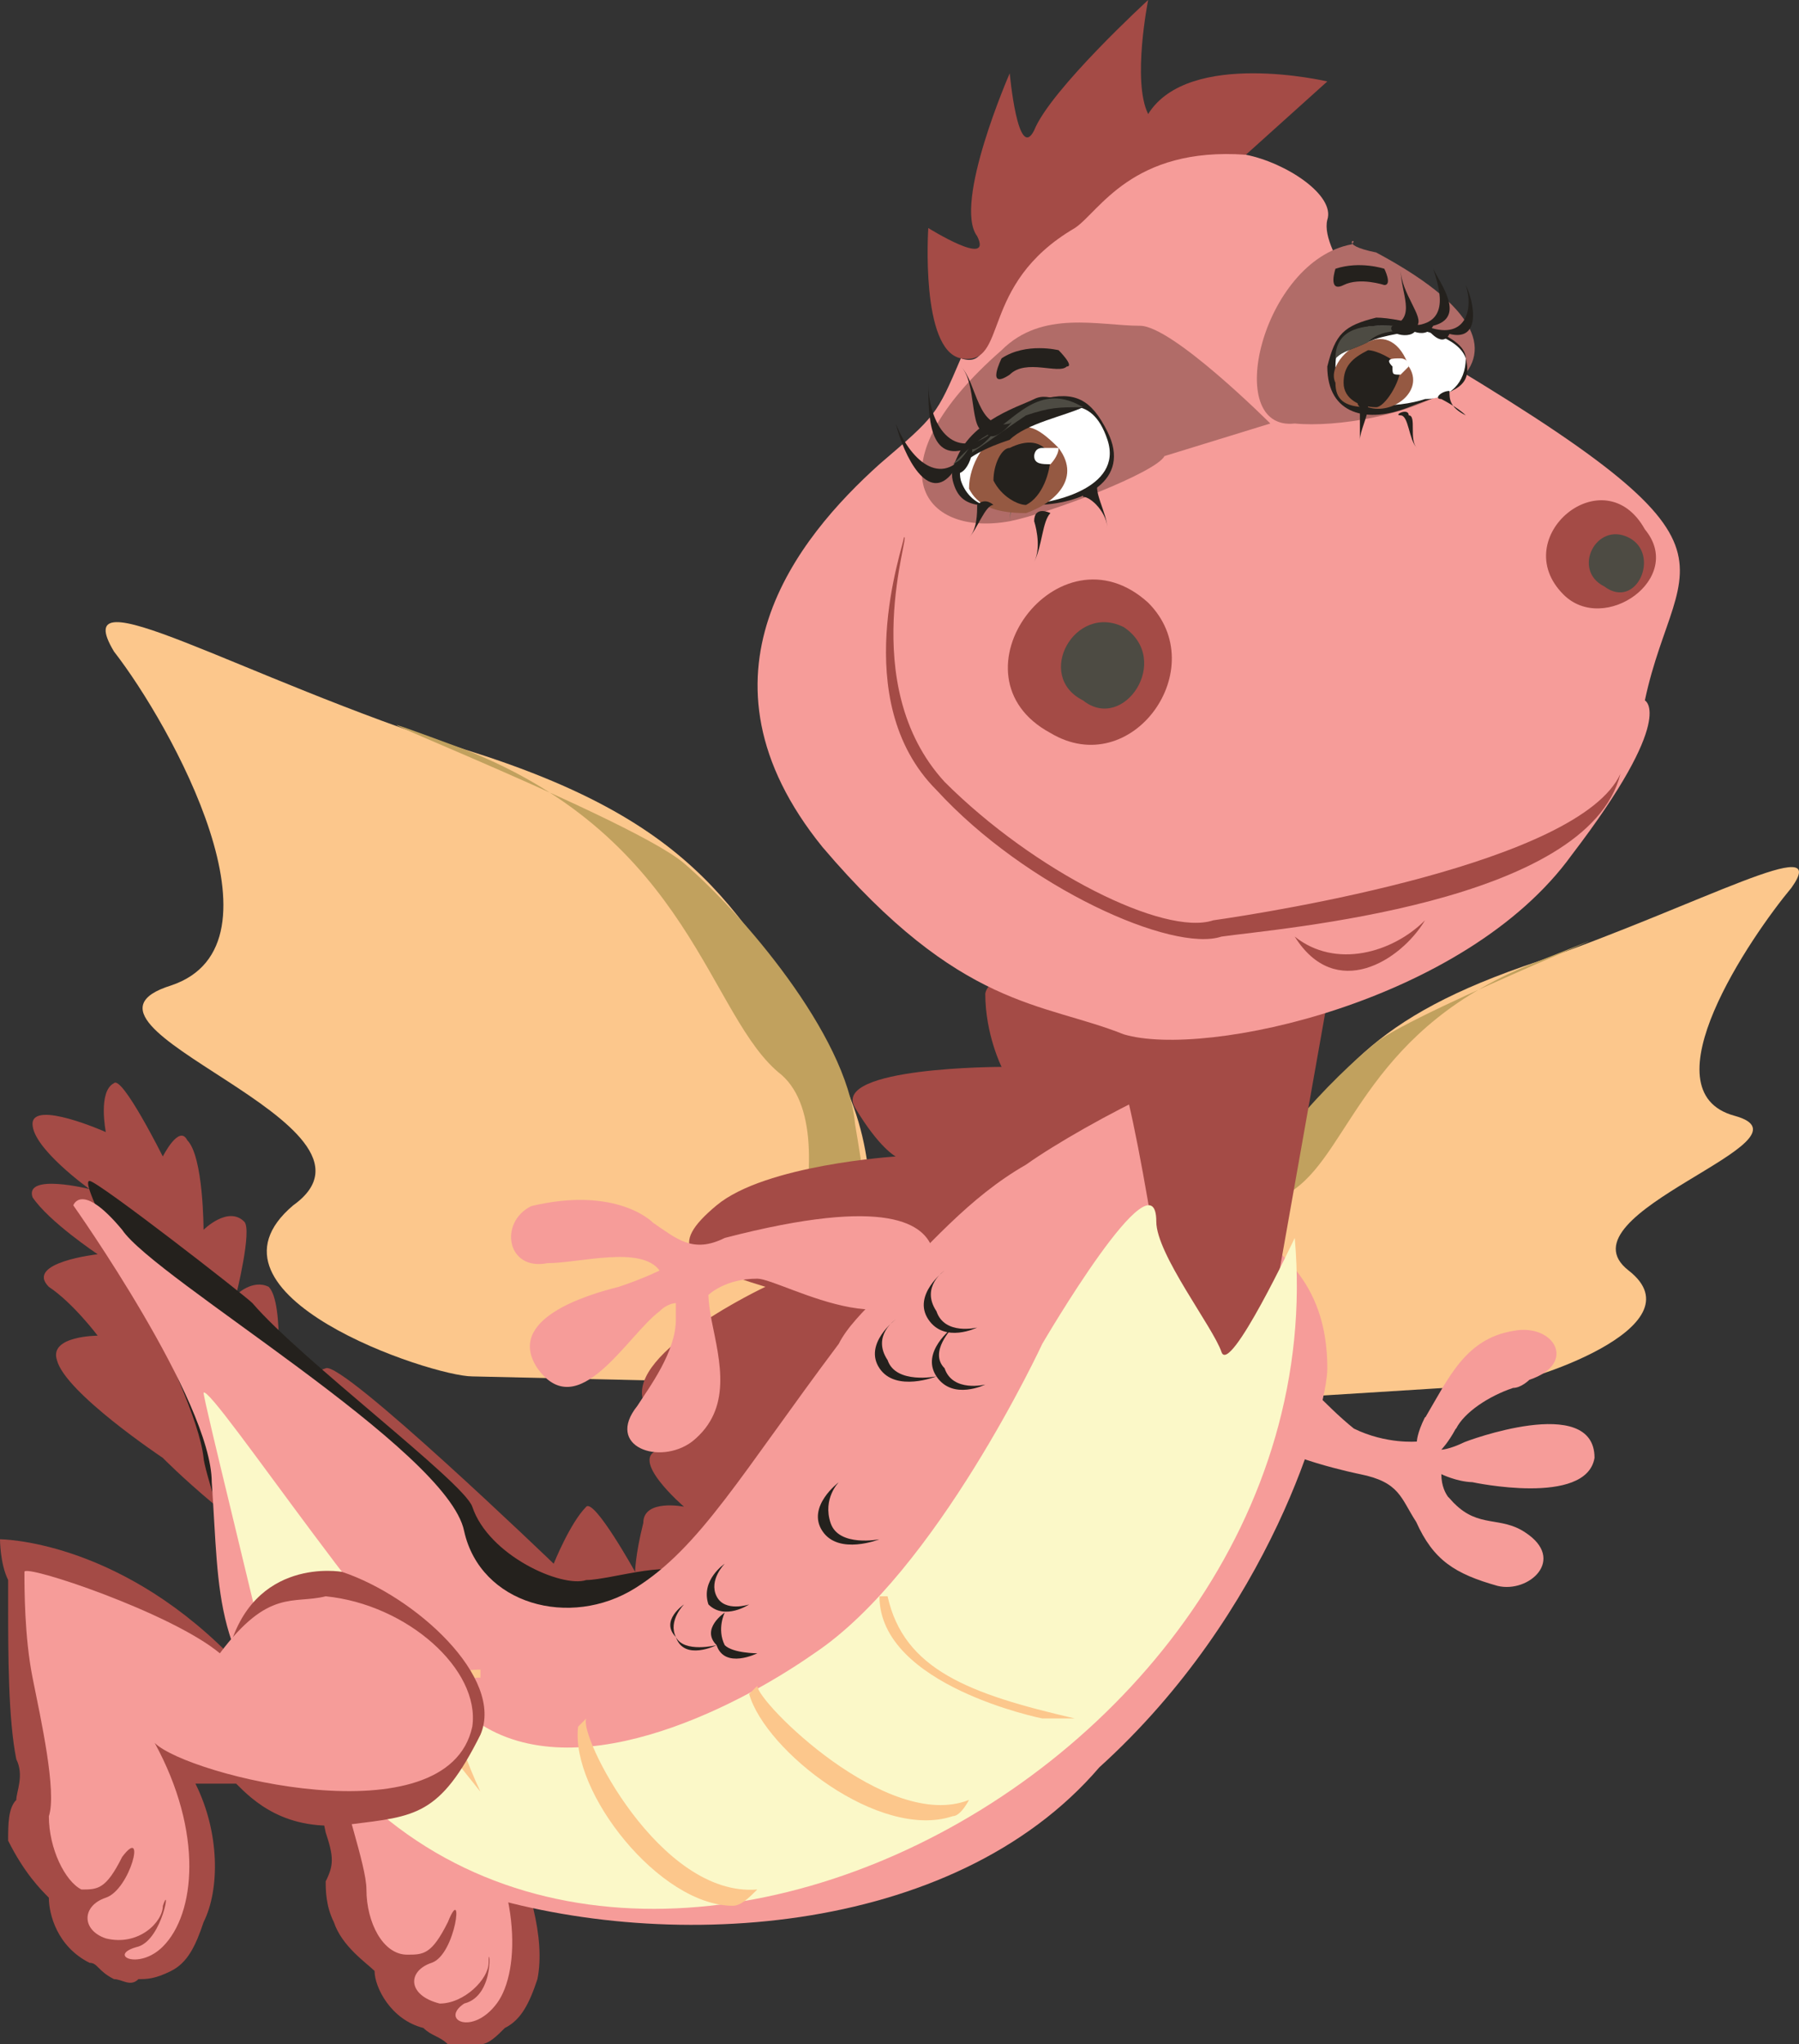 <?xml version="1.0" encoding="utf-8"?>
<!-- Generator: Adobe Illustrator 13.0.0, SVG Export Plug-In . SVG Version: 6.00 Build 14948)  -->
<svg version="1.2" baseProfile="tiny" id="Layer_1" xmlns="http://www.w3.org/2000/svg" xmlns:xlink="http://www.w3.org/1999/xlink"
	 x="0px" y="0px" width="161.035px" height="182.957px" viewBox="0 0 161.035 182.957" xml:space="preserve">
<rect x="0" y="0" width="161.035" height="182.957" fill="#333333" stroke="none"/>
<path fill="#A44B46" d="M69.976,156.714L60.5,142.867c0,0-12.392,0.729-13.85,9.475c-11.662-8.018-21.139-7.289-21.139-7.289
	s0,2.188,0.729,3.646v2.186c0.729,4.375,2.187,9.477,2.915,13.121c0.729,2.188,0.729,2.916,0,4.373c0,0.729,0,2.188,0.729,3.646
	c0.729,2.187,2.915,3.646,3.645,4.373c0,1.458,1.458,4.374,4.373,5.103c0.729,0.729,1.458,0.729,2.188,1.459
	c0.729,0,1.457,0,2.915,0c0.729,0,1.458-0.729,2.187-1.459c1.458-0.729,2.188-2.187,2.916-4.373
	c0.729-3.645-0.729-8.746-2.916-13.121c1.458,0.729,2.188,0.729,3.645,0c1.458,1.459,6.561,5.104,12.392,3.646
	c0-0.729,0.729-0.729,0.729-0.729C67.06,165.462,69.247,159.63,69.976,156.714L69.976,156.714z"/>
<path fill="#F69C99" d="M67.789,156.714c-1.458-4.373-7.289-9.475-11.663-11.662c0.729-0.729-6.56,1.459-10.204,8.019
	c-4.374-2.915-18.223-6.56-18.223-5.831c0.729,2.188,0.729,5.831,2.187,9.477c0.729,4.373,2.915,10.205,2.915,12.392
	c0,2.916,1.458,5.832,3.645,5.832c1.458,0,2.188,0,3.646-2.916c1.457-3.646,0.729,2.916-1.458,3.646
	c-2.188,0.729-2.188,2.916,0.729,3.645c2.187,0,4.374-2.188,4.374-3.645c0-2.188,0.729,2.916-2.188,3.645
	c-2.187,1.458,0.729,2.916,2.916,0s2.187-10.934-2.916-18.223C44.464,164.003,60.5,169.106,67.789,156.714L67.789,156.714z"/>
<path fill="#FCC78C" d="M110.794,125.373c0,0-4.373-10.935,2.188-19.681c6.561-9.478,9.477-14.579,24.782-19.682
	c14.579-5.102,26.241-11.662,22.597-6.56c-3.645,4.373-13.119,18.223-5.104,20.409c8.02,2.188-16.035,8.747-9.475,13.85
	c6.559,5.104-9.477,10.205-11.664,10.205L110.794,125.373z"/>
<path fill="#C1A15E" d="M110.794,125.373l4.373-0.729c0,0-4.373-13.851,0.729-18.224c5.103-3.645,6.562-14.578,21.867-20.41
	c14.579-5.831-10.935,4.374-14.578,7.289c-3.646,2.916-11.662,10.935-12.392,16.767
	C109.337,115.167,109.337,115.167,110.794,125.373L110.794,125.373z"/>
<path fill="#FCC78C" d="M74.349,123.914c0,0,8.02-16.035,0-29.156C66.331,81.638,62.687,73.62,41.548,67.06
	C21.139,60.5,5.832,51.023,10.205,58.313c5.103,6.561,16.036,26.241,5.103,29.886c-11.663,3.645,21.138,12.39,10.934,19.679
	c-9.476,8.02,12.392,15.309,16.036,15.309L74.349,123.914z"/>
<path fill="#C1A15E" d="M74.349,123.914l-6.56-0.729c0,0,8.747-21.139,2.187-26.971c-6.561-5.103-8.018-21.138-28.428-29.155
	C21.867,59.77,56.126,72.89,61.229,77.264c5.103,4.373,14.578,15.307,15.308,23.323C77.993,109.337,77.993,109.337,74.349,123.914
	L74.349,123.914z"/>
<path fill="#F69C99" d="M131.798,132.654c0,0.002,10.205,2.194,10.934-2.18c0-5.831-11.647-1.423-11.639-1.405
	c-1.381,0.671-2.076,0.677-2.076,0.677s0.625-0.632,1.295-1.882c0.01,0,0.019,0,0.028,0c0.729-1.457,2.916-2.916,5.103-3.646
	c0.729,0,1.459-0.729,1.459-0.729c4.373-1.458,2.187-5.102-1.459-4.373c-4.262,0.71-5.756,4.189-7.854,7.739
	c-0.01-0.01-0.021-0.017-0.03-0.026c-0.729,1.457-0.729,2.187-0.729,2.187s-2.752,0.258-5.64-1.16
	c-2.65-2.129-4.749-4.809-7.479-6.856c-3.646-4.375-5.832,0.728-3.646,4.373c0.729,0.729,1.458,2.187,2.187,2.916
	c2.188,2.187,9.477,3.644,9.477,3.644c3.591,0.719,3.646,2.146,5.041,4.278c1.541,3.432,3.466,4.648,7.282,5.724
	c2.804,0.681,6.188-2.372,2.466-4.791c-2.188-1.458-4.128-0.38-6.315-2.566c-0.017,0.017-0.563-0.626-0.58-0.609
	c-0.207-0.281-0.604-0.957-0.604-2.034C129.018,131.933,130.387,132.612,131.798,132.654z"/>
<path fill="#A44B46" d="M94.029,112.251c69.247-68.518,15.309-40.818,20.41-31.342c-1.458,1.457-2.188,5.831-2.188,5.831
	s-7.289-2.916-9.477-2.188c-2.188,1.457-1.458,5.831-1.458,5.831s-12.392-5.103-13.12-1.458c0,3.645,1.458,6.561,1.458,6.561
	s-15.308,0-13.12,3.646c2.187,3.645,3.645,4.373,3.645,4.373s-11.663,0.729-16.036,4.373c-4.374,3.645-2.916,5.104,4.373,7.289
	c0,0-12.392,5.832-10.934,10.205c0,0,1.458,1.457,4.374,1.457c2.187,0,0,2.188-2.916,2.916c-2.916,0.729,2.187,5.103,2.187,5.103
	s-3.645-0.729-3.645,1.458c-0.729,2.916-0.729,4.374-0.729,4.374s-3.645-6.562-4.374-5.832c-1.457,1.458-2.915,5.103-2.915,5.103
	s-18.952-18.223-20.41-17.492c-2.187,0.729-4.373,2.187-4.373,2.187s0.729-8.019-0.729-9.476c-1.458-0.729-2.916,0.729-2.916,0.729
	s1.458-5.831,0.729-6.561c-1.457-1.459-3.645,0.729-3.645,0.729s0-6.562-1.457-8.019c-0.729-1.459-2.188,1.457-2.188,1.457
	s-3.645-7.289-4.373-6.561c-1.458,0.729-0.729,4.374-0.729,4.374s-6.561-2.915-6.561-0.729c0,2.188,5.103,5.832,5.103,5.832
	s-5.831-1.457-5.103,0.729c1.458,2.188,5.831,5.103,5.831,5.103s-6.56,0.729-4.373,2.916c2.187,1.457,4.373,4.373,4.373,4.373
	s-4.373,0-3.645,2.188c0.729,2.916,9.476,8.747,9.476,8.747s26.97,27.698,48.108,14.578
	C69.976,140.68,83.096,118.083,94.029,112.251L94.029,112.251z"/>
<path fill="#24211D" d="M30.614,139.222c0,0-8.747,8.018-9.476,0c-0.729-0.729-2.916-8.02-2.916-8.747
	c-0.729-6.562-11.662-24.782-10.204-24.782c0.729,0,13.849,10.204,14.578,10.934c4.373,5.103,18.951,16.035,19.681,18.223
	c1.458,4.374,8.018,7.289,10.204,6.561c2.188,0,8.747-2.187,8.747,0c0,0-0.729,2.188-2.187,5.104
	c-1.458,2.914-4.373,5.83-8.747,5.83C42.277,153.07,34.988,145.052,30.614,139.222L30.614,139.222z"/>
<path fill="#F69C99" d="M6.561,107.878c0,0,0.729-2.187,4.373,2.188c2.916,4.373,29.157,19.682,30.614,26.971
	c1.458,6.56,9.477,8.746,15.308,5.102s9.476-10.204,18.223-21.867c0.729-1.457,2.187-2.915,3.645-4.373
	c4.373-4.374,8.018-8.747,13.12-11.663c5.103-3.646,20.409-11.661,16.765-6.56c-8.746,13.119,10.205,8.746,10.205,24.783
	c0,3.645-5.104,21.867-20.409,35.715c-13.12,15.309-39.361,16.767-56.855,10.935c-11.662-3.646-6.56-6.56-13.849-12.392
	c-8.747-8.018-8.019-13.85-8.747-24.055C18.952,125.373,6.561,107.878,6.561,107.878L6.561,107.878z"/>
<path fill="#A44B46" d="M100.589,96.944c2.188,8.019,5.104,29.886,5.104,29.886l7.289-4.373L121,77.265L100.589,96.944z"/>
<path fill="#FBF8C8" d="M24.055,149.425c-0.729-3.645-5.832-24.053-5.832-24.781c0.729-0.729,17.494,24.781,24.055,29.156
	c8.747,6.56,23.325-0.729,30.614-5.832C83.826,140.68,93.3,120.27,93.3,120.27l0,0c0,0,10.205-17.493,10.205-10.933
	c0,2.914,5.103,9.476,5.832,11.662c0.729,2.187,6.56-10.205,6.56-10.205C120.271,160.359,47.38,195.348,24.055,149.425
	L24.055,149.425z"/>
<path fill="#FCC78C" d="M67.789,150.884c0,1.457,11.662,13.119,18.951,10.205c0,0-0.729,1.457-1.457,1.457
	c-6.561,2.188-16.766-5.832-18.224-10.934L67.789,150.884z"/>
<path fill="#FCC78C" d="M79.451,142.867c1.458,6.559,7.289,8.746,16.765,10.934H93.3c0,0-14.577-2.916-14.577-10.934H79.451z"/>
<path fill="#FCC78C" d="M43.006,150.156c0,0-5.103-0.73,0,10.203l-2.915-3.645c0,0-3.646-7.289,2.915-7.289V150.156z"/>
<path fill="#FCC78C" d="M36.445,147.968c0,0-2.915,0-3.645,2.916v0.729c0,0,1.458-3.645,4.374-2.916L36.445,147.968z"/>
<path fill="#24211D" d="M84.554,113.71c0,0-2.915,2.187-1.458,4.373c1.458,2.187,4.374,0.729,4.374,0.729s-2.916,0.729-3.645-1.458
	C82.367,115.167,84.554,113.71,84.554,113.71L84.554,113.71z"/>
<path fill="#24211D" d="M85.283,118.813c0,0-2.916,2.187-1.457,4.373c1.457,2.187,4.372,0.729,4.372,0.729s-2.915,0.729-3.645-1.457
	C83.096,121,85.283,118.813,85.283,118.813L85.283,118.813z"/>
<path fill="#24211D" d="M80.181,118.083c0,0-2.916,2.187-1.458,4.373c1.458,2.188,5.103,0.729,5.103,0.729s-3.645,0.729-4.374-1.458
	C77.993,119.541,80.181,118.083,80.181,118.083L80.181,118.083z"/>
<path fill="#24211D" d="M75.078,132.662c0,0-2.916,2.187-1.458,4.373c1.458,2.188,5.103,0.729,5.103,0.729s-3.645,0.729-4.374-1.458
	S75.078,132.662,75.078,132.662L75.078,132.662z"/>
<path fill="#24211D" d="M64.873,139.951c0,0-2.187,1.457-1.458,3.645c1.458,1.457,3.645,0,3.645,0s-2.187,0.729-2.915-0.729
	C63.415,141.408,64.873,139.951,64.873,139.951L64.873,139.951z"/>
<path fill="#24211D" d="M64.873,144.324c0,0-2.187,1.457-0.729,2.916c0.729,2.186,3.645,0.729,3.645,0.729s-2.187,0-2.916-0.729
	C64.145,145.781,64.873,144.324,64.873,144.324L64.873,144.324z"/>
<path fill="#24211D" d="M61.229,143.595c0,0-2.187,1.457-0.729,2.916c0.729,2.188,3.645,0.729,3.645,0.729s-2.916,0.729-3.645-0.729
	C59.771,145.052,61.229,143.595,61.229,143.595L61.229,143.595z"/>
<path fill="none" d="M73.62,108.607c0,0,5.103,0,8.019,2.915c2.187,2.916,1.457,5.103,0,5.103
	C80.181,117.354,73.62,108.607,73.62,108.607"/>
<path fill="#F69C99" d="M83.494,111.813c-0.729-2.186-3.817-4.863-18.621-1.019c-2.85,1.427-4.309,0.063-6.417-1.359
	c0.008-0.01-3.199-3.33-10.909-1.488c-2.916,1.459-2.188,5.832,1.457,5.104c2.859,0,8.381-1.608,10.037,0.66
	c0,0-1.458,0.729-3.645,1.457c-2.916,0.729-10.205,2.916-7.289,7.291c3.645,5.101,8.018-2.916,10.934-5.104
	c0.729-0.729,1.458-0.729,1.458-0.729s0,0.729,0,1.457c0,2.916-2.367,6.055-3.452,7.746c-2.915,3.644,1.994,5.375,4.91,3.188
	c3.645-2.915,2.473-7.176,1.744-10.82c-0.304-1.621-0.287-2.3-0.287-2.3s1.458-1.458,4.374-1.458
	C69.976,114.439,82.547,122.148,83.494,111.813z"/>
<path fill="#A44B46" d="M43.006,155.257c2.187-5.102-5.831-12.391-12.392-14.577c0,0-8.018-1.458-10.204,7.288
	C10.205,137.764,0,137.764,0,137.764s0,2.187,0.729,3.646v2.187c0,4.374,0,10.204,0.729,13.851c0.729,1.457,0,2.914,0,3.645
	c-0.729,0.729-0.729,2.187-0.729,3.645c1.458,2.916,2.915,4.373,3.645,5.104c0,1.457,0.729,4.373,3.645,5.83
	c0.729,0,0.729,0.729,2.187,1.459c0.729,0,1.458,0.729,2.187,0c0.729,0,1.458,0,2.916-0.729s2.187-2.187,2.915-4.373
	c1.458-2.916,1.458-8.019-0.729-12.392c1.458,0,2.187,0,3.645,0c1.458,1.457,4.373,4.373,10.205,3.645
	C37.175,162.546,39.361,162.546,43.006,155.257L43.006,155.257z"/>
<path fill="#F69C99" d="M42.277,154.528c0.729-5.103-5.832-10.935-13.121-11.661c-2.915,0.729-5.102-0.73-9.476,5.102
	c-4.373-3.645-17.493-8.018-17.493-7.288c0,1.456,0,5.831,0.729,9.476s2.187,10.204,1.458,12.393c0,2.914,1.458,5.83,2.915,6.56
	c1.458,0,2.188,0,3.645-2.915c2.188-2.916,0.729,2.915-1.457,3.645c-2.188,0.729-2.188,2.916,0,3.646
	c2.915,0.729,5.102-1.458,5.102-2.916c0.729-2.187,0,2.916-2.187,3.646c-2.915,0.729,0,2.187,2.187,0
	c2.916-2.916,3.645-10.205-0.729-18.223C16.766,158.902,40.091,164.733,42.277,154.528L42.277,154.528z"/>
<path fill="#F69C99" d="M123.916,29.156c0,0-5.832-6.56-5.104-9.476c0.729-2.187-3.645-5.103-7.289-5.832
	c-2.916-0.729-4.373,0-5.831,0s-2.187,0.729-3.646,1.458c-5.103,2.916-8.746,5.831-11.662,10.934c-0.729,0,0.729-2.916-0.729,0.729
	c-1.458,3.646-1.458,5.831-3.645,5.102c-2.187,5.103-2.187,5.103-7.289,9.476c-7.289,6.56-17.494,18.952-5.103,34.259
	c12.392,14.578,19.68,13.849,26.969,16.765c7.289,2.187,30.615-2.916,40.091-16.036c9.476-12.392,6.561-13.849,6.561-13.849
	C150.155,48.837,158.902,49.566,123.916,29.156L123.916,29.156z"/>
<path fill="#B16C68" d="M121,21.867c0.729-0.729-1.459,0,2.187,0.729c20.41,10.934,0,16.036-7.289,15.307
	C109.337,38.632,112.981,23.325,121,21.867L121,21.867z"/>
<path fill="#A44B46" d="M111.523,13.849l7.289-6.56c0,0-12.393-2.916-16.036,2.916c-1.458-2.916,0-10.205,0-10.205
	s-8.747,8.018-10.204,11.663c-1.458,2.916-2.188-5.103-2.188-5.103s-5.102,11.663-2.915,14.578c1.458,2.916-4.374-0.729-4.374-0.729
	s-0.729,10.934,2.916,11.663c4.373,0.729,1.458-6.56,10.205-11.663C98.403,18.952,101.318,13.12,111.523,13.849L111.523,13.849z"/>
<path fill="#A44B46" d="M115.896,83.824c3.645,2.916,8.747,1.458,11.663-1.458C125.373,86.011,119.541,89.655,115.896,83.824
	L115.896,83.824z"/>
<path fill="none" d="M83.826,50.294c0,0,0-2.916-2.917-1.458c-2.916,1.458-2.916,2.916-2.916,2.916"/>
<path fill="#B16C68" d="M113.71,37.903c0,0-8.748-8.747-11.662-8.747c-3.646,0-8.748-1.458-12.393,2.187
	c-11.663,10.205-7.289,16.765,0.729,15.307c3.646-0.729,13.121-4.374,13.851-5.831L113.71,37.903z"/>
<path fill="#A44B46" d="M94.029,65.602c-9.476-5.102,0.729-18.952,8.747-11.663C108.607,59.771,101.318,69.976,94.029,65.602
	L94.029,65.602z"/>
<path fill="#4D4B43" d="M96.945,62.686c-4.373-2.187-0.729-8.747,3.645-6.56C104.962,59.042,100.589,65.602,96.945,62.686
	L96.945,62.686z"/>
<path fill="#A44B46" d="M139.951,53.21c-5.103-5.103,3.646-12.392,7.289-5.832C150.884,51.752,143.596,56.855,139.951,53.21
	L139.951,53.21z"/>
<path fill="#4D4B43" d="M143.596,52.481c-2.916-1.458-0.729-5.832,2.187-4.374C148.697,49.566,146.511,54.668,143.596,52.481
	L143.596,52.481z"/>
<path fill="#24211D" d="M89.656,32.072c2.188-1.458,5.104-0.729,5.104-0.729s1.457,1.458,0.729,1.458
	c-0.729,0.729-3.645-0.729-5.104,0.729C88.198,34.987,89.656,32.072,89.656,32.072L89.656,32.072z"/>
<path fill="#24211D" d="M119.541,24.054c2.188-0.729,4.375,0,4.375,0s0.729,1.458,0,1.458c0,0-2.188-0.729-3.646,0
	S119.541,24.054,119.541,24.054L119.541,24.054z"/>
<path fill="#706352" d="M121.729,37.174c0-1.458,1.457-2.916,1.457-2.916c0.729-0.729-0.729-0.729-0.729,0
	C123.186,34.259,121.729,35.716,121.729,37.174L121.729,37.174z"/>
<path fill="#24211D" d="M123.186,28.427c-2.915,0.729-3.646,1.458-4.373,4.374c0,4.374,3.646,5.103,7.289,3.645
	s5.831-1.458,5.103-4.374C131.205,29.885,125.373,28.427,123.186,28.427L123.186,28.427z"/>
<path fill="#FFFFFF" d="M123.916,29.156c-1.459,0-4.375,0-4.375,3.645c0,4.374,5.832,3.645,8.02,2.916
	c2.188,0,3.645-1.458,3.645-3.645C130.475,29.885,126.102,29.156,123.916,29.156L123.916,29.156z"/>
<path fill="#955942" d="M122.457,30.614c1.459-0.729,2.916,0,3.646,2.187c1.458,2.187-1.458,4.374-3.646,3.645
	c-2.187,0-2.916-0.729-2.916-2.187C118.813,32.801,121,30.614,122.457,30.614L122.457,30.614z"/>
<path fill="#24211D" d="M122.457,31.343c0.729,0,2.188,0.729,2.916,1.458c0,1.458-1.457,3.645-2.188,3.645
	c-1.457,0-2.915-0.729-2.915-2.187C120.271,32.801,121,32.072,122.457,31.343L122.457,31.343z"/>
<path fill="#FFFFFF" d="M125.373,32.072c0,0,0.729,0,0.729,0.729l-0.729,0.729c-0.729,0-0.729,0-0.729-0.729
	C123.916,32.072,124.644,32.072,125.373,32.072L125.373,32.072z"/>
<path fill="#706352" d="M90.384,46.65c0-1.458,1.459-3.645,1.459-3.645c0-0.729-1.459-0.729-0.729,0
	C91.114,43.005,90.384,45.192,90.384,46.65L90.384,46.65z"/>
<path fill="#24211D" d="M93.3,35.716c2.916-0.729,4.373,0,5.832,2.916c2.187,4.374-2.188,6.561-6.561,6.561
	s-6.561,0.729-7.289-2.187S90.384,36.445,93.3,35.716L93.3,35.716z"/>
<path fill="#FFFFFF" d="M91.843,37.174c2.916-0.729,5.83-2.187,7.289,2.187c1.457,4.374-5.104,5.832-8.019,5.832
	c-2.187,0.729-4.374,0-5.103-2.187C85.283,40.09,89.656,37.174,91.843,37.174L91.843,37.174z"/>
<path fill="#955942" d="M89.656,38.632c2.188-0.729,2.916-0.729,5.104,1.458c2.187,2.916-0.729,5.103-2.916,5.832
	c-2.915,0-4.373-0.729-5.104-2.187C86.74,41.548,88.198,39.361,89.656,38.632L89.656,38.632z"/>
<path fill="#24211D" d="M90.384,40.09c1.459-0.729,2.916-0.729,3.646,0.729c0,1.458-0.729,3.645-2.187,4.374
	c-0.729,0-2.188-0.729-2.915-2.187C88.928,41.548,89.656,40.09,90.384,40.09L90.384,40.09z"/>
<path fill="#FFFFFF" d="M93.3,40.09c0,0,0.729,0,1.459,0c0,0.729-0.729,1.458-0.729,1.458c-0.729,0-1.456,0-1.456-0.729
	C92.572,40.819,92.572,40.09,93.3,40.09L93.3,40.09z"/>
<path fill="#24211D" d="M92.572,35.716c-1.458,0.729-6.561,2.187-7.289,6.56c1.457-1.458,2.915-2.187,5.102-2.916
	c1.459-1.458,5.104-2.187,6.562-2.916C95.487,36.445,94.029,34.987,92.572,35.716L92.572,35.716z"/>
<path fill="#4D4B43" d="M88.928,38.632c2.187-1.458,4.372-4.373,8.018-2.187c-2.187,0-2.916,0-5.103,0.729
	c-2.188,1.458-5.104,3.645-6.561,4.374C86.74,40.09,87.47,39.361,88.928,38.632L88.928,38.632z"/>
<path fill="#24211D" d="M123.916,29.156c-1.459,0-4.375,0-4.375,2.916c0.729-0.729,1.459-0.729,2.916-1.458
	c1.459-0.729,3.646-0.729,5.104-1.458C126.102,29.156,124.644,29.156,123.916,29.156L123.916,29.156z"/>
<path fill="#4D4B43" d="M123.916,29.156c-1.459,0-4.375,0-4.375,2.916c0.729-0.729,1.459-0.729,2.916-1.458
	c1.459-1.458,3.646-0.729,5.104-1.458C126.102,29.156,124.644,29.156,123.916,29.156L123.916,29.156z"/>
<path fill="#24211D" d="M80.181,37.903c0.729,2.916,2.915,7.289,5.104,4.373c1.457,0.729,2.187-2.916,1.457-2.187
	C84.554,43.734,81.639,41.548,80.181,37.903L80.181,37.903z"/>
<path fill="#24211D" d="M83.096,34.259c0,2.916,0,7.289,3.646,5.831c0.729,0.729,2.916-2.187,2.188-1.458
	C85.283,41.548,83.096,37.903,83.096,34.259L83.096,34.259z"/>
<path fill="#24211D" d="M86.012,32.801c1.458,1.458,0.729,5.831,2.187,5.831c0.729,1.458,2.916-1.458,2.188-0.729
	C87.47,38.632,87.47,34.259,86.012,32.801L86.012,32.801z"/>
<path fill="#24211D" d="M131.205,25.512c0.729,1.458,1.457,5.103-1.459,4.374c-0.729,1.458-2.187-0.729-2.187-0.729
	C131.205,30.614,131.933,27.698,131.205,25.512L131.205,25.512z"/>
<path fill="#24211D" d="M128.289,24.054c0.729,1.458,2.916,4.374,0,5.103c-0.729,1.458-2.916,0-2.188,0
	C129.746,29.156,129.018,26.241,128.289,24.054L128.289,24.054z"/>
<path fill="#24211D" d="M125.373,24.054c0,2.187,2.188,4.374,1.457,5.103c0,1.458-2.914,0.729-2.187,0
	C126.83,28.427,125.373,26.241,125.373,24.054L125.373,24.054z"/>
<path fill="#24211D" d="M121.729,39.361c0-0.729,0.729-2.187,0.729-2.916s-1.459-0.729-0.729,0
	C121.729,36.445,121.729,38.632,121.729,39.361L121.729,39.361z"/>
<path fill="#24211D" d="M126.83,40.09c-0.729-0.729,0-2.916-0.729-2.916c0-0.729-1.458,0-0.729,0S126.102,39.361,126.83,40.09
	L126.83,40.09z"/>
<path fill="#24211D" d="M131.205,37.174c-1.459-0.729-1.459-1.458-1.459-2.187c-0.729,0-1.457,0.729-0.729,0.729
	C129.018,35.716,130.475,36.445,131.205,37.174L131.205,37.174z"/>
<path fill="#24211D" d="M99.132,47.379c0-1.458-1.459-2.916-2.188-2.916c0-0.729,1.458-1.458,1.458-1.458
	C97.673,43.734,99.132,45.921,99.132,47.379L99.132,47.379z"/>
<path fill="#24211D" d="M92.572,50.294c0.729-1.458,0-3.645,0-3.645c0-1.458,1.457-0.729,1.457-0.729
	C93.3,46.65,93.3,48.837,92.572,50.294L92.572,50.294z"/>
<path fill="#24211D" d="M86.74,48.108c0.729-0.729,0.729-2.187,0.729-2.916c0.729-0.729,1.458,0,1.458,0
	C88.198,45.192,87.47,47.379,86.74,48.108L86.74,48.108z"/>
<path fill="#A44B46" d="M145.053,69.246c-2.915,11.663-30.613,13.85-35.716,14.578c-4.375,1.458-17.494-4.373-25.512-13.12
	c-8.02-8.018-2.917-21.867-2.917-22.596c0.729-0.729-4.373,13.12,3.645,21.868c8.019,8.018,19.681,13.849,24.054,12.391
	C113.71,81.638,141.408,77.265,145.053,69.246L145.053,69.246z"/>
<path fill="#FCC78C" d="M52.481,153.8c-0.729,1.457,6.561,16.035,15.308,15.307c-0.729,0.729-1.458,1.458-2.187,1.458
	c-6.561,0-14.578-10.205-13.85-16.036L52.481,153.8z"/>
</svg>
